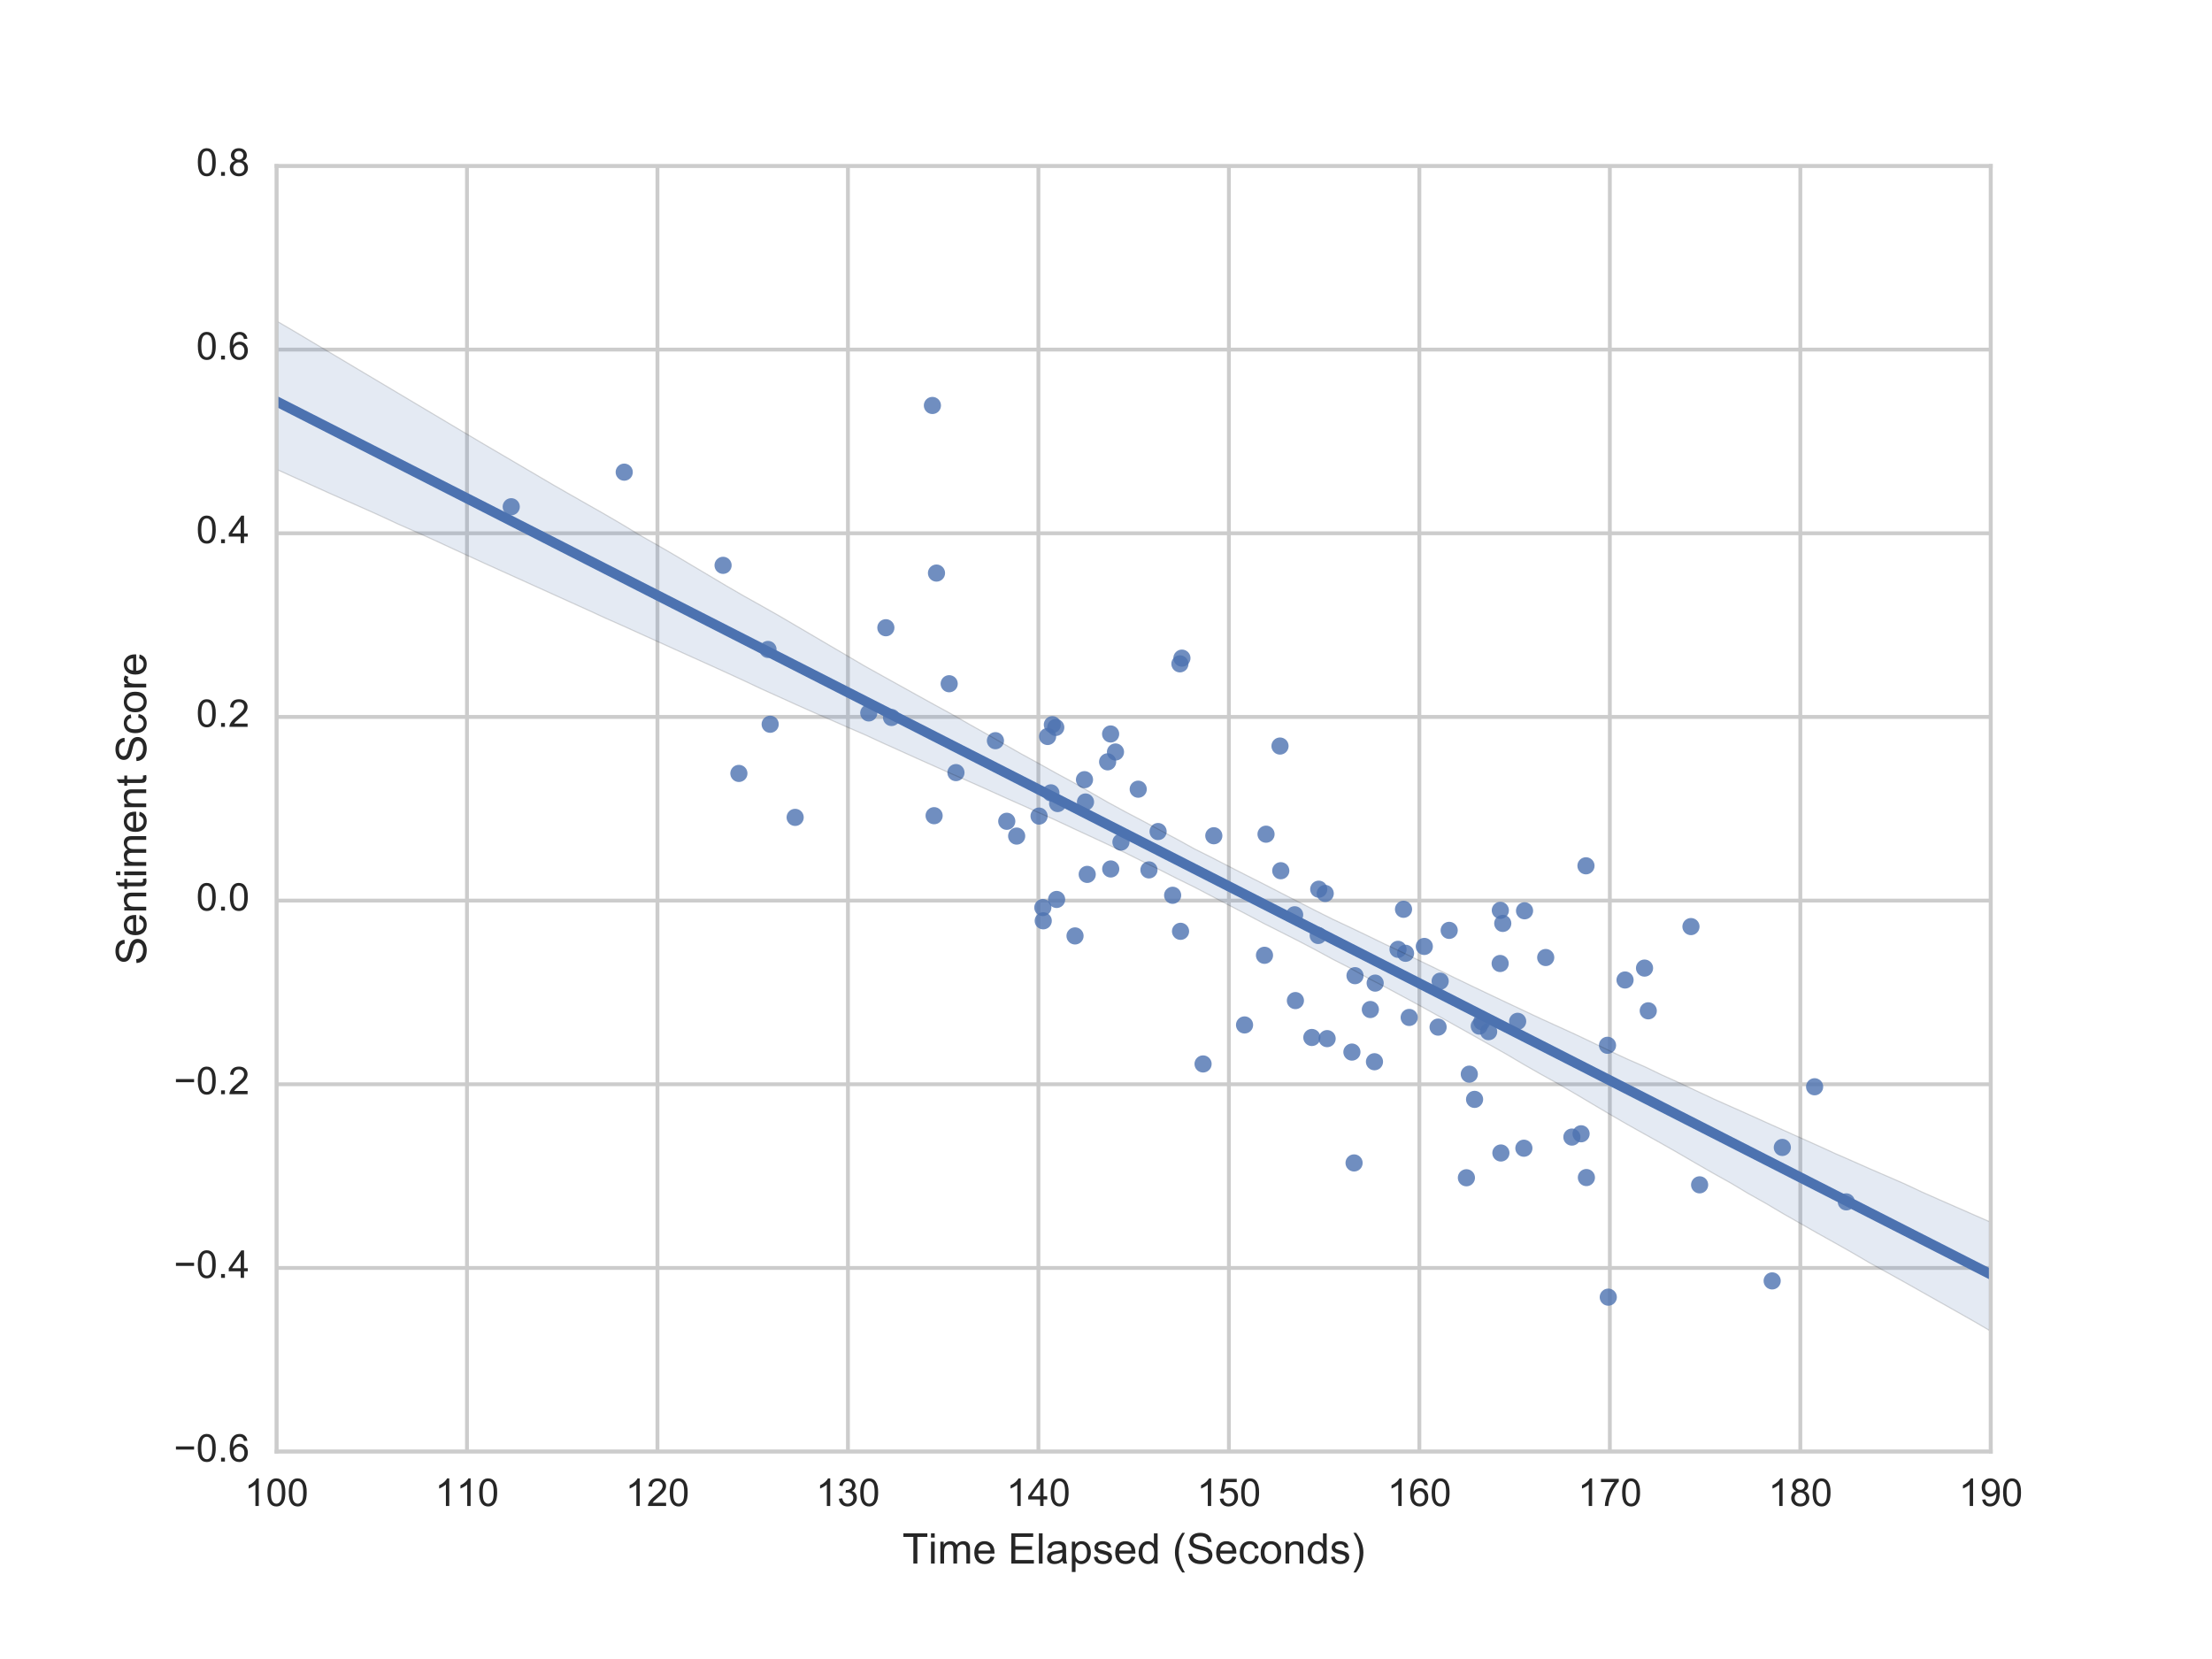 <?xml version="1.0" encoding="utf-8" standalone="no"?>
<!DOCTYPE svg PUBLIC "-//W3C//DTD SVG 1.1//EN"
  "http://www.w3.org/Graphics/SVG/1.1/DTD/svg11.dtd">
<!-- Created with matplotlib (http://matplotlib.org/) -->
<svg height="432pt" version="1.1" viewBox="0 0 576 432" width="576pt" xmlns="http://www.w3.org/2000/svg" xmlns:xlink="http://www.w3.org/1999/xlink">
 <defs>
  <style type="text/css">
*{stroke-linecap:butt;stroke-linejoin:round;stroke-miterlimit:100000;}
  </style>
 </defs>
 <g id="figure_1">
  <g id="patch_1">
   <path d="M 0 432 
L 576 432 
L 576 0 
L 0 0 
z
" style="fill:#ffffff;"/>
  </g>
  <g id="axes_1">
   <g id="patch_2">
    <path d="M 72 378 
L 518.4 378 
L 518.4 43.2 
L 72 43.2 
z
" style="fill:#ffffff;"/>
   </g>
   <g id="matplotlib.axis_1">
    <g id="xtick_1">
     <g id="line2d_1">
      <path clip-path="url(#p573df01243)" d="M 72 378 
L 72 43.2 
" style="fill:none;stroke:#cccccc;stroke-linecap:round;"/>
     </g>
     <g id="line2d_2">
      <defs>
       <path d="M 0 0 
L 0 0 
" id="med93859345" style="stroke:#262626;"/>
      </defs>
      <g>
       <use style="fill:#262626;stroke:#262626;" x="72.0" xlink:href="#med93859345" y="378.0"/>
      </g>
     </g>
     <g id="line2d_3">
      <g>
       <use style="fill:#262626;stroke:#262626;" x="72.0" xlink:href="#med93859345" y="43.2"/>
      </g>
     </g>
     <g id="text_1">
      <!-- 100 -->
      <defs>
       <path d="M 37.25 0 
L 28.469 0 
L 28.469 56 
Q 25.297 52.984 20.141 49.953 
Q 14.984 46.922 10.891 45.406 
L 10.891 53.906 
Q 18.266 57.375 23.781 62.297 
Q 29.297 67.234 31.594 71.875 
L 37.25 71.875 
z
" id="ArialMT-31"/>
       <path d="M 4.156 35.297 
Q 4.156 48 6.766 55.734 
Q 9.375 63.484 14.516 67.672 
Q 19.672 71.875 27.484 71.875 
Q 33.25 71.875 37.594 69.547 
Q 41.938 67.234 44.766 62.859 
Q 47.609 58.5 49.219 52.219 
Q 50.828 45.953 50.828 35.297 
Q 50.828 22.703 48.234 14.969 
Q 45.656 7.234 40.5 3 
Q 35.359 -1.219 27.484 -1.219 
Q 17.141 -1.219 11.234 6.203 
Q 4.156 15.141 4.156 35.297 
M 13.188 35.297 
Q 13.188 17.672 17.312 11.828 
Q 21.438 6 27.484 6 
Q 33.547 6 37.672 11.859 
Q 41.797 17.719 41.797 35.297 
Q 41.797 52.984 37.672 58.781 
Q 33.547 64.594 27.391 64.594 
Q 21.344 64.594 17.719 59.469 
Q 13.188 52.938 13.188 35.297 
" id="ArialMT-30"/>
      </defs>
      <g style="fill:#262626;" transform="translate(63.659 392.158)scale(0.1 -0.1)">
       <use xlink:href="#ArialMT-31"/>
       <use x="55.615" xlink:href="#ArialMT-30"/>
       <use x="111.23" xlink:href="#ArialMT-30"/>
      </g>
     </g>
    </g>
    <g id="xtick_2">
     <g id="line2d_4">
      <path clip-path="url(#p573df01243)" d="M 121.6 378 
L 121.6 43.2 
" style="fill:none;stroke:#cccccc;stroke-linecap:round;"/>
     </g>
     <g id="line2d_5">
      <g>
       <use style="fill:#262626;stroke:#262626;" x="121.6" xlink:href="#med93859345" y="378.0"/>
      </g>
     </g>
     <g id="line2d_6">
      <g>
       <use style="fill:#262626;stroke:#262626;" x="121.6" xlink:href="#med93859345" y="43.2"/>
      </g>
     </g>
     <g id="text_2">
      <!-- 110 -->
      <g style="fill:#262626;" transform="translate(113.264 392.158)scale(0.1 -0.1)">
       <use xlink:href="#ArialMT-31"/>
       <use x="55.506" xlink:href="#ArialMT-31"/>
       <use x="111.121" xlink:href="#ArialMT-30"/>
      </g>
     </g>
    </g>
    <g id="xtick_3">
     <g id="line2d_7">
      <path clip-path="url(#p573df01243)" d="M 171.2 378 
L 171.2 43.2 
" style="fill:none;stroke:#cccccc;stroke-linecap:round;"/>
     </g>
     <g id="line2d_8">
      <g>
       <use style="fill:#262626;stroke:#262626;" x="171.2" xlink:href="#med93859345" y="378.0"/>
      </g>
     </g>
     <g id="line2d_9">
      <g>
       <use style="fill:#262626;stroke:#262626;" x="171.2" xlink:href="#med93859345" y="43.2"/>
      </g>
     </g>
     <g id="text_3">
      <!-- 120 -->
      <defs>
       <path d="M 50.344 8.453 
L 50.344 0 
L 3.031 0 
Q 2.938 3.172 4.047 6.109 
Q 5.859 10.938 9.828 15.625 
Q 13.812 20.312 21.344 26.469 
Q 33.016 36.031 37.109 41.625 
Q 41.219 47.219 41.219 52.203 
Q 41.219 57.422 37.469 61 
Q 33.734 64.594 27.734 64.594 
Q 21.391 64.594 17.578 60.781 
Q 13.766 56.984 13.719 50.25 
L 4.688 51.172 
Q 5.609 61.281 11.656 66.578 
Q 17.719 71.875 27.938 71.875 
Q 38.234 71.875 44.234 66.156 
Q 50.25 60.453 50.25 52 
Q 50.25 47.703 48.484 43.547 
Q 46.734 39.406 42.656 34.812 
Q 38.578 30.219 29.109 22.219 
Q 21.188 15.578 18.938 13.203 
Q 16.703 10.844 15.234 8.453 
z
" id="ArialMT-32"/>
      </defs>
      <g style="fill:#262626;" transform="translate(162.859 392.158)scale(0.1 -0.1)">
       <use xlink:href="#ArialMT-31"/>
       <use x="55.615" xlink:href="#ArialMT-32"/>
       <use x="111.23" xlink:href="#ArialMT-30"/>
      </g>
     </g>
    </g>
    <g id="xtick_4">
     <g id="line2d_10">
      <path clip-path="url(#p573df01243)" d="M 220.8 378 
L 220.8 43.2 
" style="fill:none;stroke:#cccccc;stroke-linecap:round;"/>
     </g>
     <g id="line2d_11">
      <g>
       <use style="fill:#262626;stroke:#262626;" x="220.8" xlink:href="#med93859345" y="378.0"/>
      </g>
     </g>
     <g id="line2d_12">
      <g>
       <use style="fill:#262626;stroke:#262626;" x="220.8" xlink:href="#med93859345" y="43.2"/>
      </g>
     </g>
     <g id="text_4">
      <!-- 130 -->
      <defs>
       <path d="M 4.203 18.891 
L 12.984 20.062 
Q 14.5 12.594 18.141 9.297 
Q 21.781 6 27 6 
Q 33.203 6 37.469 10.297 
Q 41.75 14.594 41.75 20.953 
Q 41.75 27 37.797 30.922 
Q 33.844 34.859 27.734 34.859 
Q 25.25 34.859 21.531 33.891 
L 22.516 41.609 
Q 23.391 41.5 23.922 41.5 
Q 29.547 41.5 34.031 44.422 
Q 38.531 47.359 38.531 53.469 
Q 38.531 58.297 35.25 61.469 
Q 31.984 64.656 26.812 64.656 
Q 21.688 64.656 18.266 61.422 
Q 14.844 58.203 13.875 51.766 
L 5.078 53.328 
Q 6.688 62.156 12.391 67.016 
Q 18.109 71.875 26.609 71.875 
Q 32.469 71.875 37.391 69.359 
Q 42.328 66.844 44.938 62.5 
Q 47.562 58.156 47.562 53.266 
Q 47.562 48.641 45.062 44.828 
Q 42.578 41.016 37.703 38.766 
Q 44.047 37.312 47.562 32.688 
Q 51.078 28.078 51.078 21.141 
Q 51.078 11.766 44.234 5.25 
Q 37.406 -1.266 26.953 -1.266 
Q 17.531 -1.266 11.297 4.344 
Q 5.078 9.969 4.203 18.891 
" id="ArialMT-33"/>
      </defs>
      <g style="fill:#262626;" transform="translate(212.459 392.158)scale(0.1 -0.1)">
       <use xlink:href="#ArialMT-31"/>
       <use x="55.615" xlink:href="#ArialMT-33"/>
       <use x="111.23" xlink:href="#ArialMT-30"/>
      </g>
     </g>
    </g>
    <g id="xtick_5">
     <g id="line2d_13">
      <path clip-path="url(#p573df01243)" d="M 270.4 378 
L 270.4 43.2 
" style="fill:none;stroke:#cccccc;stroke-linecap:round;"/>
     </g>
     <g id="line2d_14">
      <g>
       <use style="fill:#262626;stroke:#262626;" x="270.4" xlink:href="#med93859345" y="378.0"/>
      </g>
     </g>
     <g id="line2d_15">
      <g>
       <use style="fill:#262626;stroke:#262626;" x="270.4" xlink:href="#med93859345" y="43.2"/>
      </g>
     </g>
     <g id="text_5">
      <!-- 140 -->
      <defs>
       <path d="M 32.328 0 
L 32.328 17.141 
L 1.266 17.141 
L 1.266 25.203 
L 33.938 71.578 
L 41.109 71.578 
L 41.109 25.203 
L 50.781 25.203 
L 50.781 17.141 
L 41.109 17.141 
L 41.109 0 
z
M 32.328 25.203 
L 32.328 57.469 
L 9.906 25.203 
z
" id="ArialMT-34"/>
      </defs>
      <g style="fill:#262626;" transform="translate(262.059 392.158)scale(0.1 -0.1)">
       <use xlink:href="#ArialMT-31"/>
       <use x="55.615" xlink:href="#ArialMT-34"/>
       <use x="111.23" xlink:href="#ArialMT-30"/>
      </g>
     </g>
    </g>
    <g id="xtick_6">
     <g id="line2d_16">
      <path clip-path="url(#p573df01243)" d="M 320 378 
L 320 43.2 
" style="fill:none;stroke:#cccccc;stroke-linecap:round;"/>
     </g>
     <g id="line2d_17">
      <g>
       <use style="fill:#262626;stroke:#262626;" x="320.0" xlink:href="#med93859345" y="378.0"/>
      </g>
     </g>
     <g id="line2d_18">
      <g>
       <use style="fill:#262626;stroke:#262626;" x="320.0" xlink:href="#med93859345" y="43.2"/>
      </g>
     </g>
     <g id="text_6">
      <!-- 150 -->
      <defs>
       <path d="M 4.156 18.75 
L 13.375 19.531 
Q 14.406 12.797 18.141 9.391 
Q 21.875 6 27.156 6 
Q 33.5 6 37.891 10.781 
Q 42.281 15.578 42.281 23.484 
Q 42.281 31 38.062 35.344 
Q 33.844 39.703 27 39.703 
Q 22.75 39.703 19.328 37.766 
Q 15.922 35.844 13.969 32.766 
L 5.719 33.844 
L 12.641 70.609 
L 48.25 70.609 
L 48.25 62.203 
L 19.672 62.203 
L 15.828 42.969 
Q 22.266 47.469 29.344 47.469 
Q 38.719 47.469 45.156 40.969 
Q 51.609 34.469 51.609 24.266 
Q 51.609 14.547 45.953 7.469 
Q 39.062 -1.219 27.156 -1.219 
Q 17.391 -1.219 11.203 4.25 
Q 5.031 9.719 4.156 18.75 
" id="ArialMT-35"/>
      </defs>
      <g style="fill:#262626;" transform="translate(311.659 392.158)scale(0.1 -0.1)">
       <use xlink:href="#ArialMT-31"/>
       <use x="55.615" xlink:href="#ArialMT-35"/>
       <use x="111.23" xlink:href="#ArialMT-30"/>
      </g>
     </g>
    </g>
    <g id="xtick_7">
     <g id="line2d_19">
      <path clip-path="url(#p573df01243)" d="M 369.6 378 
L 369.6 43.2 
" style="fill:none;stroke:#cccccc;stroke-linecap:round;"/>
     </g>
     <g id="line2d_20">
      <g>
       <use style="fill:#262626;stroke:#262626;" x="369.6" xlink:href="#med93859345" y="378.0"/>
      </g>
     </g>
     <g id="line2d_21">
      <g>
       <use style="fill:#262626;stroke:#262626;" x="369.6" xlink:href="#med93859345" y="43.2"/>
      </g>
     </g>
     <g id="text_7">
      <!-- 160 -->
      <defs>
       <path d="M 49.75 54.047 
L 41.016 53.375 
Q 39.844 58.547 37.703 60.891 
Q 34.125 64.656 28.906 64.656 
Q 24.703 64.656 21.531 62.312 
Q 17.391 59.281 14.984 53.469 
Q 12.594 47.656 12.5 36.922 
Q 15.672 41.75 20.266 44.094 
Q 24.859 46.438 29.891 46.438 
Q 38.672 46.438 44.844 39.969 
Q 51.031 33.5 51.031 23.25 
Q 51.031 16.5 48.125 10.719 
Q 45.219 4.938 40.141 1.859 
Q 35.062 -1.219 28.609 -1.219 
Q 17.625 -1.219 10.688 6.859 
Q 3.766 14.938 3.766 33.5 
Q 3.766 54.25 11.422 63.672 
Q 18.109 71.875 29.438 71.875 
Q 37.891 71.875 43.281 67.141 
Q 48.688 62.406 49.75 54.047 
M 13.875 23.188 
Q 13.875 18.656 15.797 14.5 
Q 17.719 10.359 21.188 8.172 
Q 24.656 6 28.469 6 
Q 34.031 6 38.031 10.484 
Q 42.047 14.984 42.047 22.703 
Q 42.047 30.125 38.078 34.391 
Q 34.125 38.672 28.125 38.672 
Q 22.172 38.672 18.016 34.391 
Q 13.875 30.125 13.875 23.188 
" id="ArialMT-36"/>
      </defs>
      <g style="fill:#262626;" transform="translate(361.259 392.158)scale(0.1 -0.1)">
       <use xlink:href="#ArialMT-31"/>
       <use x="55.615" xlink:href="#ArialMT-36"/>
       <use x="111.23" xlink:href="#ArialMT-30"/>
      </g>
     </g>
    </g>
    <g id="xtick_8">
     <g id="line2d_22">
      <path clip-path="url(#p573df01243)" d="M 419.2 378 
L 419.2 43.2 
" style="fill:none;stroke:#cccccc;stroke-linecap:round;"/>
     </g>
     <g id="line2d_23">
      <g>
       <use style="fill:#262626;stroke:#262626;" x="419.2" xlink:href="#med93859345" y="378.0"/>
      </g>
     </g>
     <g id="line2d_24">
      <g>
       <use style="fill:#262626;stroke:#262626;" x="419.2" xlink:href="#med93859345" y="43.2"/>
      </g>
     </g>
     <g id="text_8">
      <!-- 170 -->
      <defs>
       <path d="M 4.734 62.203 
L 4.734 70.656 
L 51.078 70.656 
L 51.078 63.812 
Q 44.234 56.547 37.516 44.484 
Q 30.812 32.422 27.156 19.672 
Q 24.516 10.688 23.781 0 
L 14.75 0 
Q 14.891 8.453 18.062 20.406 
Q 21.234 32.375 27.172 43.484 
Q 33.109 54.594 39.797 62.203 
z
" id="ArialMT-37"/>
      </defs>
      <g style="fill:#262626;" transform="translate(410.859 392.158)scale(0.1 -0.1)">
       <use xlink:href="#ArialMT-31"/>
       <use x="55.615" xlink:href="#ArialMT-37"/>
       <use x="111.23" xlink:href="#ArialMT-30"/>
      </g>
     </g>
    </g>
    <g id="xtick_9">
     <g id="line2d_25">
      <path clip-path="url(#p573df01243)" d="M 468.8 378 
L 468.8 43.2 
" style="fill:none;stroke:#cccccc;stroke-linecap:round;"/>
     </g>
     <g id="line2d_26">
      <g>
       <use style="fill:#262626;stroke:#262626;" x="468.8" xlink:href="#med93859345" y="378.0"/>
      </g>
     </g>
     <g id="line2d_27">
      <g>
       <use style="fill:#262626;stroke:#262626;" x="468.8" xlink:href="#med93859345" y="43.2"/>
      </g>
     </g>
     <g id="text_9">
      <!-- 180 -->
      <defs>
       <path d="M 17.672 38.812 
Q 12.203 40.828 9.562 44.531 
Q 6.938 48.25 6.938 53.422 
Q 6.938 61.234 12.547 66.547 
Q 18.172 71.875 27.484 71.875 
Q 36.859 71.875 42.578 66.422 
Q 48.297 60.984 48.297 53.172 
Q 48.297 48.188 45.672 44.5 
Q 43.062 40.828 37.75 38.812 
Q 44.344 36.672 47.781 31.875 
Q 51.219 27.094 51.219 20.453 
Q 51.219 11.281 44.719 5.031 
Q 38.234 -1.219 27.641 -1.219 
Q 17.047 -1.219 10.547 5.047 
Q 4.047 11.328 4.047 20.703 
Q 4.047 27.688 7.594 32.391 
Q 11.141 37.109 17.672 38.812 
M 15.922 53.719 
Q 15.922 48.641 19.188 45.406 
Q 22.469 42.188 27.688 42.188 
Q 32.766 42.188 36.016 45.375 
Q 39.266 48.578 39.266 53.219 
Q 39.266 58.062 35.906 61.359 
Q 32.562 64.656 27.594 64.656 
Q 22.562 64.656 19.234 61.422 
Q 15.922 58.203 15.922 53.719 
M 13.094 20.656 
Q 13.094 16.891 14.875 13.375 
Q 16.656 9.859 20.172 7.922 
Q 23.688 6 27.734 6 
Q 34.031 6 38.125 10.047 
Q 42.234 14.109 42.234 20.359 
Q 42.234 26.703 38.016 30.859 
Q 33.797 35.016 27.438 35.016 
Q 21.234 35.016 17.156 30.906 
Q 13.094 26.812 13.094 20.656 
" id="ArialMT-38"/>
      </defs>
      <g style="fill:#262626;" transform="translate(460.459 392.158)scale(0.1 -0.1)">
       <use xlink:href="#ArialMT-31"/>
       <use x="55.615" xlink:href="#ArialMT-38"/>
       <use x="111.23" xlink:href="#ArialMT-30"/>
      </g>
     </g>
    </g>
    <g id="xtick_10">
     <g id="line2d_28">
      <path clip-path="url(#p573df01243)" d="M 518.4 378 
L 518.4 43.2 
" style="fill:none;stroke:#cccccc;stroke-linecap:round;"/>
     </g>
     <g id="line2d_29">
      <g>
       <use style="fill:#262626;stroke:#262626;" x="518.4" xlink:href="#med93859345" y="378.0"/>
      </g>
     </g>
     <g id="line2d_30">
      <g>
       <use style="fill:#262626;stroke:#262626;" x="518.4" xlink:href="#med93859345" y="43.2"/>
      </g>
     </g>
     <g id="text_10">
      <!-- 190 -->
      <defs>
       <path d="M 5.469 16.547 
L 13.922 17.328 
Q 14.984 11.375 18.016 8.688 
Q 21.047 6 25.781 6 
Q 29.828 6 32.875 7.859 
Q 35.938 9.719 37.891 12.812 
Q 39.844 15.922 41.156 21.188 
Q 42.484 26.469 42.484 31.938 
Q 42.484 32.516 42.438 33.688 
Q 39.797 29.5 35.234 26.875 
Q 30.672 24.266 25.344 24.266 
Q 16.453 24.266 10.297 30.703 
Q 4.156 37.156 4.156 47.703 
Q 4.156 58.594 10.578 65.234 
Q 17 71.875 26.656 71.875 
Q 33.641 71.875 39.422 68.109 
Q 45.219 64.359 48.219 57.391 
Q 51.219 50.438 51.219 37.25 
Q 51.219 23.531 48.234 15.406 
Q 45.266 7.281 39.375 3.031 
Q 33.5 -1.219 25.594 -1.219 
Q 17.188 -1.219 11.859 3.438 
Q 6.547 8.109 5.469 16.547 
M 41.453 48.141 
Q 41.453 55.719 37.422 60.156 
Q 33.406 64.594 27.734 64.594 
Q 21.875 64.594 17.531 59.812 
Q 13.188 55.031 13.188 47.406 
Q 13.188 40.578 17.312 36.297 
Q 21.438 32.031 27.484 32.031 
Q 33.594 32.031 37.516 36.297 
Q 41.453 40.578 41.453 48.141 
" id="ArialMT-39"/>
      </defs>
      <g style="fill:#262626;" transform="translate(510.059 392.158)scale(0.1 -0.1)">
       <use xlink:href="#ArialMT-31"/>
       <use x="55.615" xlink:href="#ArialMT-39"/>
       <use x="111.23" xlink:href="#ArialMT-30"/>
      </g>
     </g>
    </g>
    <g id="text_11">
     <!-- Time Elapsed (Seconds) -->
     <defs>
      <path d="M 12.359 -21.047 
L 6.062 -21.047 
Q 20.656 2.391 20.656 25.875 
Q 20.656 35.062 18.562 44.094 
Q 16.891 51.422 13.922 58.156 
Q 12.016 62.547 6.062 72.797 
L 12.359 72.797 
Q 21.531 60.547 25.922 48.188 
Q 29.688 37.547 29.688 25.922 
Q 29.688 12.75 24.625 0.438 
Q 19.578 -11.859 12.359 -21.047 
" id="ArialMT-29"/>
      <path d="M 6.641 61.469 
L 6.641 71.578 
L 15.438 71.578 
L 15.438 61.469 
z
M 6.641 0 
L 6.641 51.859 
L 15.438 51.859 
L 15.438 0 
z
" id="ArialMT-69"/>
      <path d="M 4.5 23 
L 13.422 23.781 
Q 14.062 18.406 16.375 14.969 
Q 18.703 11.531 23.578 9.406 
Q 28.469 7.281 34.578 7.281 
Q 39.984 7.281 44.141 8.891 
Q 48.297 10.5 50.312 13.297 
Q 52.344 16.109 52.344 19.438 
Q 52.344 22.797 50.391 25.312 
Q 48.438 27.828 43.953 29.547 
Q 41.062 30.672 31.203 33.031 
Q 21.344 35.406 17.391 37.5 
Q 12.25 40.188 9.734 44.156 
Q 7.234 48.141 7.234 53.078 
Q 7.234 58.5 10.297 63.203 
Q 13.375 67.922 19.281 70.359 
Q 25.203 72.797 32.422 72.797 
Q 40.375 72.797 46.453 70.234 
Q 52.547 67.672 55.812 62.688 
Q 59.078 57.719 59.328 51.422 
L 50.25 50.734 
Q 49.516 57.516 45.281 60.984 
Q 41.062 64.453 32.812 64.453 
Q 24.219 64.453 20.281 61.297 
Q 16.359 58.156 16.359 53.719 
Q 16.359 49.859 19.141 47.359 
Q 21.875 44.875 33.422 42.266 
Q 44.969 39.656 49.266 37.703 
Q 55.516 34.812 58.484 30.391 
Q 61.469 25.984 61.469 20.219 
Q 61.469 14.5 58.203 9.438 
Q 54.938 4.391 48.797 1.578 
Q 42.672 -1.219 35.016 -1.219 
Q 25.297 -1.219 18.719 1.609 
Q 12.156 4.438 8.422 10.125 
Q 4.688 15.828 4.5 23 
" id="ArialMT-53"/>
      <path d="M 3.078 15.484 
L 11.766 16.844 
Q 12.5 11.625 15.844 8.844 
Q 19.188 6.062 25.203 6.062 
Q 31.25 6.062 34.172 8.516 
Q 37.109 10.984 37.109 14.312 
Q 37.109 17.281 34.516 19 
Q 32.719 20.172 25.531 21.969 
Q 15.875 24.422 12.141 26.203 
Q 8.406 27.984 6.469 31.125 
Q 4.547 34.281 4.547 38.094 
Q 4.547 41.547 6.125 44.5 
Q 7.719 47.469 10.453 49.422 
Q 12.5 50.922 16.031 51.969 
Q 19.578 53.031 23.641 53.031 
Q 29.734 53.031 34.344 51.266 
Q 38.969 49.516 41.156 46.5 
Q 43.359 43.5 44.188 38.484 
L 35.594 37.312 
Q 35.016 41.312 32.203 43.547 
Q 29.391 45.797 24.266 45.797 
Q 18.219 45.797 15.625 43.797 
Q 13.031 41.797 13.031 39.109 
Q 13.031 37.406 14.109 36.031 
Q 15.188 34.625 17.484 33.688 
Q 18.797 33.203 25.25 31.453 
Q 34.578 28.953 38.25 27.359 
Q 41.938 25.781 44.031 22.75 
Q 46.141 19.734 46.141 15.234 
Q 46.141 10.844 43.578 6.953 
Q 41.016 3.078 36.172 0.953 
Q 31.344 -1.172 25.25 -1.172 
Q 15.141 -1.172 9.844 3.031 
Q 4.547 7.234 3.078 15.484 
" id="ArialMT-73"/>
      <path d="M 23.391 -21.047 
Q 16.109 -11.859 11.078 0.438 
Q 6.062 12.75 6.062 25.922 
Q 6.062 37.547 9.812 48.188 
Q 14.203 60.547 23.391 72.797 
L 29.688 72.797 
Q 23.781 62.641 21.875 58.297 
Q 18.891 51.562 17.188 44.234 
Q 15.094 35.109 15.094 25.875 
Q 15.094 2.391 29.688 -21.047 
z
" id="ArialMT-28"/>
      <path d="M 3.328 25.922 
Q 3.328 40.328 11.328 47.266 
Q 18.016 53.031 27.641 53.031 
Q 38.328 53.031 45.109 46.016 
Q 51.906 39.016 51.906 26.656 
Q 51.906 16.656 48.906 10.906 
Q 45.906 5.172 40.156 2 
Q 34.422 -1.172 27.641 -1.172 
Q 16.75 -1.172 10.031 5.812 
Q 3.328 12.797 3.328 25.922 
M 12.359 25.922 
Q 12.359 15.969 16.703 11.016 
Q 21.047 6.062 27.641 6.062 
Q 34.188 6.062 38.531 11.031 
Q 42.875 16.016 42.875 26.219 
Q 42.875 35.844 38.5 40.797 
Q 34.125 45.75 27.641 45.75 
Q 21.047 45.75 16.703 40.812 
Q 12.359 35.891 12.359 25.922 
" id="ArialMT-6f"/>
      <path d="M 42.094 16.703 
L 51.172 15.578 
Q 49.031 7.625 43.219 3.219 
Q 37.406 -1.172 28.375 -1.172 
Q 17 -1.172 10.328 5.828 
Q 3.656 12.844 3.656 25.484 
Q 3.656 38.578 10.391 45.797 
Q 17.141 53.031 27.875 53.031 
Q 38.281 53.031 44.875 45.953 
Q 51.469 38.875 51.469 26.031 
Q 51.469 25.25 51.422 23.688 
L 12.75 23.688 
Q 13.234 15.141 17.578 10.594 
Q 21.922 6.062 28.422 6.062 
Q 33.25 6.062 36.672 8.594 
Q 40.094 11.141 42.094 16.703 
M 13.234 30.906 
L 42.188 30.906 
Q 41.609 37.453 38.875 40.719 
Q 34.672 45.797 27.984 45.797 
Q 21.922 45.797 17.797 41.75 
Q 13.672 37.703 13.234 30.906 
" id="ArialMT-65"/>
      <path d="M 6.594 -19.875 
L 6.594 51.859 
L 14.594 51.859 
L 14.594 45.125 
Q 17.438 49.078 21 51.047 
Q 24.562 53.031 29.641 53.031 
Q 36.281 53.031 41.359 49.609 
Q 46.438 46.188 49.016 39.953 
Q 51.609 33.734 51.609 26.312 
Q 51.609 18.359 48.75 11.984 
Q 45.906 5.609 40.453 2.219 
Q 35.016 -1.172 29 -1.172 
Q 24.609 -1.172 21.109 0.688 
Q 17.625 2.547 15.375 5.375 
L 15.375 -19.875 
z
M 14.547 25.641 
Q 14.547 15.625 18.594 10.844 
Q 22.656 6.062 28.422 6.062 
Q 34.281 6.062 38.453 11.016 
Q 42.625 15.969 42.625 26.375 
Q 42.625 36.281 38.547 41.203 
Q 34.469 46.141 28.812 46.141 
Q 23.188 46.141 18.859 40.891 
Q 14.547 35.641 14.547 25.641 
" id="ArialMT-70"/>
      <path d="M 6.391 0 
L 6.391 71.578 
L 15.188 71.578 
L 15.188 0 
z
" id="ArialMT-6c"/>
      <path id="ArialMT-20"/>
      <path d="M 6.594 0 
L 6.594 51.859 
L 14.453 51.859 
L 14.453 44.578 
Q 16.891 48.391 20.938 50.703 
Q 25 53.031 30.172 53.031 
Q 35.938 53.031 39.625 50.641 
Q 43.312 48.25 44.828 43.953 
Q 50.984 53.031 60.844 53.031 
Q 68.562 53.031 72.703 48.75 
Q 76.859 44.484 76.859 35.594 
L 76.859 0 
L 68.109 0 
L 68.109 32.672 
Q 68.109 37.938 67.25 40.25 
Q 66.406 42.578 64.156 43.984 
Q 61.922 45.406 58.891 45.406 
Q 53.422 45.406 49.797 41.766 
Q 46.188 38.141 46.188 30.125 
L 46.188 0 
L 37.406 0 
L 37.406 33.688 
Q 37.406 39.547 35.25 42.469 
Q 33.109 45.406 28.219 45.406 
Q 24.516 45.406 21.359 43.453 
Q 18.219 41.5 16.797 37.734 
Q 15.375 33.984 15.375 26.906 
L 15.375 0 
z
" id="ArialMT-6d"/>
      <path d="M 7.906 0 
L 7.906 71.578 
L 59.672 71.578 
L 59.672 63.141 
L 17.391 63.141 
L 17.391 41.219 
L 56.984 41.219 
L 56.984 32.812 
L 17.391 32.812 
L 17.391 8.453 
L 61.328 8.453 
L 61.328 0 
z
" id="ArialMT-45"/>
      <path d="M 6.594 0 
L 6.594 51.859 
L 14.5 51.859 
L 14.5 44.484 
Q 20.219 53.031 31 53.031 
Q 35.688 53.031 39.625 51.344 
Q 43.562 49.656 45.516 46.922 
Q 47.469 44.188 48.25 40.438 
Q 48.734 37.984 48.734 31.891 
L 48.734 0 
L 39.938 0 
L 39.938 31.547 
Q 39.938 36.922 38.906 39.578 
Q 37.891 42.234 35.281 43.812 
Q 32.672 45.406 29.156 45.406 
Q 23.531 45.406 19.453 41.844 
Q 15.375 38.281 15.375 28.328 
L 15.375 0 
z
" id="ArialMT-6e"/>
      <path d="M 40.234 0 
L 40.234 6.547 
Q 35.297 -1.172 25.734 -1.172 
Q 19.531 -1.172 14.328 2.25 
Q 9.125 5.672 6.266 11.797 
Q 3.422 17.922 3.422 25.875 
Q 3.422 33.641 6 39.969 
Q 8.594 46.297 13.766 49.656 
Q 18.953 53.031 25.344 53.031 
Q 30.031 53.031 33.688 51.047 
Q 37.359 49.078 39.656 45.906 
L 39.656 71.578 
L 48.391 71.578 
L 48.391 0 
z
M 12.453 25.875 
Q 12.453 15.922 16.641 10.984 
Q 20.844 6.062 26.562 6.062 
Q 32.328 6.062 36.344 10.766 
Q 40.375 15.484 40.375 25.141 
Q 40.375 35.797 36.266 40.766 
Q 32.172 45.75 26.172 45.75 
Q 20.312 45.75 16.375 40.969 
Q 12.453 36.188 12.453 25.875 
" id="ArialMT-64"/>
      <path d="M 40.438 19 
L 49.078 17.875 
Q 47.656 8.938 41.812 3.875 
Q 35.984 -1.172 27.484 -1.172 
Q 16.844 -1.172 10.375 5.781 
Q 3.906 12.75 3.906 25.734 
Q 3.906 34.125 6.688 40.422 
Q 9.469 46.734 15.156 49.875 
Q 20.844 53.031 27.547 53.031 
Q 35.984 53.031 41.359 48.75 
Q 46.734 44.484 48.25 36.625 
L 39.703 35.297 
Q 38.484 40.531 35.375 43.156 
Q 32.281 45.797 27.875 45.797 
Q 21.234 45.797 17.078 41.031 
Q 12.938 36.281 12.938 25.984 
Q 12.938 15.531 16.938 10.797 
Q 20.953 6.062 27.391 6.062 
Q 32.562 6.062 36.031 9.234 
Q 39.5 12.406 40.438 19 
" id="ArialMT-63"/>
      <path d="M 25.922 0 
L 25.922 63.141 
L 2.344 63.141 
L 2.344 71.578 
L 59.078 71.578 
L 59.078 63.141 
L 35.406 63.141 
L 35.406 0 
z
" id="ArialMT-54"/>
      <path d="M 40.438 6.391 
Q 35.547 2.25 31.031 0.531 
Q 26.516 -1.172 21.344 -1.172 
Q 12.797 -1.172 8.203 3 
Q 3.609 7.172 3.609 13.672 
Q 3.609 17.484 5.344 20.625 
Q 7.078 23.781 9.891 25.688 
Q 12.703 27.594 16.219 28.562 
Q 18.797 29.25 24.031 29.891 
Q 34.672 31.156 39.703 32.906 
Q 39.75 34.719 39.75 35.203 
Q 39.75 40.578 37.25 42.781 
Q 33.891 45.75 27.25 45.75 
Q 21.047 45.75 18.094 43.578 
Q 15.141 41.406 13.719 35.891 
L 5.125 37.062 
Q 6.297 42.578 8.984 45.969 
Q 11.672 49.359 16.75 51.188 
Q 21.828 53.031 28.516 53.031 
Q 35.156 53.031 39.297 51.469 
Q 43.453 49.906 45.406 47.531 
Q 47.359 45.172 48.141 41.547 
Q 48.578 39.312 48.578 33.453 
L 48.578 21.734 
Q 48.578 9.469 49.141 6.219 
Q 49.703 2.984 51.375 0 
L 42.188 0 
Q 40.828 2.734 40.438 6.391 
M 39.703 26.031 
Q 34.906 24.078 25.344 22.703 
Q 19.922 21.922 17.672 20.938 
Q 15.438 19.969 14.203 18.094 
Q 12.984 16.219 12.984 13.922 
Q 12.984 10.406 15.641 8.062 
Q 18.312 5.719 23.438 5.719 
Q 28.516 5.719 32.469 7.938 
Q 36.422 10.156 38.281 14.016 
Q 39.703 17 39.703 22.797 
z
" id="ArialMT-61"/>
     </defs>
     <g style="fill:#262626;" transform="translate(234.985 407.153)scale(0.11 -0.11)">
      <use xlink:href="#ArialMT-54"/>
      <use x="61.037" xlink:href="#ArialMT-69"/>
      <use x="83.254" xlink:href="#ArialMT-6d"/>
      <use x="166.555" xlink:href="#ArialMT-65"/>
      <use x="222.17" xlink:href="#ArialMT-20"/>
      <use x="249.953" xlink:href="#ArialMT-45"/>
      <use x="316.652" xlink:href="#ArialMT-6c"/>
      <use x="338.869" xlink:href="#ArialMT-61"/>
      <use x="394.484" xlink:href="#ArialMT-70"/>
      <use x="450.1" xlink:href="#ArialMT-73"/>
      <use x="500.1" xlink:href="#ArialMT-65"/>
      <use x="555.715" xlink:href="#ArialMT-64"/>
      <use x="611.33" xlink:href="#ArialMT-20"/>
      <use x="639.113" xlink:href="#ArialMT-28"/>
      <use x="672.414" xlink:href="#ArialMT-53"/>
      <use x="739.113" xlink:href="#ArialMT-65"/>
      <use x="794.729" xlink:href="#ArialMT-63"/>
      <use x="844.729" xlink:href="#ArialMT-6f"/>
      <use x="900.344" xlink:href="#ArialMT-6e"/>
      <use x="955.959" xlink:href="#ArialMT-64"/>
      <use x="1011.574" xlink:href="#ArialMT-73"/>
      <use x="1061.574" xlink:href="#ArialMT-29"/>
     </g>
    </g>
   </g>
   <g id="matplotlib.axis_2">
    <g id="ytick_1">
     <g id="line2d_31">
      <path clip-path="url(#p573df01243)" d="M 72 378 
L 518.4 378 
" style="fill:none;stroke:#cccccc;stroke-linecap:round;"/>
     </g>
     <g id="line2d_32">
      <g>
       <use style="fill:#262626;stroke:#262626;" x="72.0" xlink:href="#med93859345" y="378.0"/>
      </g>
     </g>
     <g id="line2d_33">
      <g>
       <use style="fill:#262626;stroke:#262626;" x="518.4" xlink:href="#med93859345" y="378.0"/>
      </g>
     </g>
     <g id="text_12">
      <!-- −0.6 -->
      <defs>
       <path d="M 52.828 31.203 
L 5.562 31.203 
L 5.562 39.406 
L 52.828 39.406 
z
" id="ArialMT-2212"/>
       <path d="M 9.078 0 
L 9.078 10.016 
L 19.094 10.016 
L 19.094 0 
z
" id="ArialMT-2e"/>
      </defs>
      <g style="fill:#262626;" transform="translate(45.259 380.585)scale(0.1 -0.1)">
       <use xlink:href="#ArialMT-2212"/>
       <use x="58.398" xlink:href="#ArialMT-30"/>
       <use x="114.014" xlink:href="#ArialMT-2e"/>
       <use x="141.797" xlink:href="#ArialMT-36"/>
      </g>
     </g>
    </g>
    <g id="ytick_2">
     <g id="line2d_34">
      <path clip-path="url(#p573df01243)" d="M 72 330.171 
L 518.4 330.171 
" style="fill:none;stroke:#cccccc;stroke-linecap:round;"/>
     </g>
     <g id="line2d_35">
      <g>
       <use style="fill:#262626;stroke:#262626;" x="72.0" xlink:href="#med93859345" y="330.171"/>
      </g>
     </g>
     <g id="line2d_36">
      <g>
       <use style="fill:#262626;stroke:#262626;" x="518.4" xlink:href="#med93859345" y="330.171"/>
      </g>
     </g>
     <g id="text_13">
      <!-- −0.4 -->
      <g style="fill:#262626;" transform="translate(45.259 332.757)scale(0.1 -0.1)">
       <use xlink:href="#ArialMT-2212"/>
       <use x="58.398" xlink:href="#ArialMT-30"/>
       <use x="114.014" xlink:href="#ArialMT-2e"/>
       <use x="141.797" xlink:href="#ArialMT-34"/>
      </g>
     </g>
    </g>
    <g id="ytick_3">
     <g id="line2d_37">
      <path clip-path="url(#p573df01243)" d="M 72 282.343 
L 518.4 282.343 
" style="fill:none;stroke:#cccccc;stroke-linecap:round;"/>
     </g>
     <g id="line2d_38">
      <g>
       <use style="fill:#262626;stroke:#262626;" x="72.0" xlink:href="#med93859345" y="282.343"/>
      </g>
     </g>
     <g id="line2d_39">
      <g>
       <use style="fill:#262626;stroke:#262626;" x="518.4" xlink:href="#med93859345" y="282.343"/>
      </g>
     </g>
     <g id="text_14">
      <!-- −0.2 -->
      <g style="fill:#262626;" transform="translate(45.259 284.928)scale(0.1 -0.1)">
       <use xlink:href="#ArialMT-2212"/>
       <use x="58.398" xlink:href="#ArialMT-30"/>
       <use x="114.014" xlink:href="#ArialMT-2e"/>
       <use x="141.797" xlink:href="#ArialMT-32"/>
      </g>
     </g>
    </g>
    <g id="ytick_4">
     <g id="line2d_40">
      <path clip-path="url(#p573df01243)" d="M 72 234.514 
L 518.4 234.514 
" style="fill:none;stroke:#cccccc;stroke-linecap:round;"/>
     </g>
     <g id="line2d_41">
      <g>
       <use style="fill:#262626;stroke:#262626;" x="72.0" xlink:href="#med93859345" y="234.514"/>
      </g>
     </g>
     <g id="line2d_42">
      <g>
       <use style="fill:#262626;stroke:#262626;" x="518.4" xlink:href="#med93859345" y="234.514"/>
      </g>
     </g>
     <g id="text_15">
      <!-- 0.0 -->
      <g style="fill:#262626;" transform="translate(51.1 237.099)scale(0.1 -0.1)">
       <use xlink:href="#ArialMT-30"/>
       <use x="55.615" xlink:href="#ArialMT-2e"/>
       <use x="83.398" xlink:href="#ArialMT-30"/>
      </g>
     </g>
    </g>
    <g id="ytick_5">
     <g id="line2d_43">
      <path clip-path="url(#p573df01243)" d="M 72 186.686 
L 518.4 186.686 
" style="fill:none;stroke:#cccccc;stroke-linecap:round;"/>
     </g>
     <g id="line2d_44">
      <g>
       <use style="fill:#262626;stroke:#262626;" x="72.0" xlink:href="#med93859345" y="186.686"/>
      </g>
     </g>
     <g id="line2d_45">
      <g>
       <use style="fill:#262626;stroke:#262626;" x="518.4" xlink:href="#med93859345" y="186.686"/>
      </g>
     </g>
     <g id="text_16">
      <!-- 0.2 -->
      <g style="fill:#262626;" transform="translate(51.1 189.271)scale(0.1 -0.1)">
       <use xlink:href="#ArialMT-30"/>
       <use x="55.615" xlink:href="#ArialMT-2e"/>
       <use x="83.398" xlink:href="#ArialMT-32"/>
      </g>
     </g>
    </g>
    <g id="ytick_6">
     <g id="line2d_46">
      <path clip-path="url(#p573df01243)" d="M 72 138.857 
L 518.4 138.857 
" style="fill:none;stroke:#cccccc;stroke-linecap:round;"/>
     </g>
     <g id="line2d_47">
      <g>
       <use style="fill:#262626;stroke:#262626;" x="72.0" xlink:href="#med93859345" y="138.857"/>
      </g>
     </g>
     <g id="line2d_48">
      <g>
       <use style="fill:#262626;stroke:#262626;" x="518.4" xlink:href="#med93859345" y="138.857"/>
      </g>
     </g>
     <g id="text_17">
      <!-- 0.4 -->
      <g style="fill:#262626;" transform="translate(51.1 141.442)scale(0.1 -0.1)">
       <use xlink:href="#ArialMT-30"/>
       <use x="55.615" xlink:href="#ArialMT-2e"/>
       <use x="83.398" xlink:href="#ArialMT-34"/>
      </g>
     </g>
    </g>
    <g id="ytick_7">
     <g id="line2d_49">
      <path clip-path="url(#p573df01243)" d="M 72 91.029 
L 518.4 91.029 
" style="fill:none;stroke:#cccccc;stroke-linecap:round;"/>
     </g>
     <g id="line2d_50">
      <g>
       <use style="fill:#262626;stroke:#262626;" x="72.0" xlink:href="#med93859345" y="91.029"/>
      </g>
     </g>
     <g id="line2d_51">
      <g>
       <use style="fill:#262626;stroke:#262626;" x="518.4" xlink:href="#med93859345" y="91.029"/>
      </g>
     </g>
     <g id="text_18">
      <!-- 0.6 -->
      <g style="fill:#262626;" transform="translate(51.1 93.614)scale(0.1 -0.1)">
       <use xlink:href="#ArialMT-30"/>
       <use x="55.615" xlink:href="#ArialMT-2e"/>
       <use x="83.398" xlink:href="#ArialMT-36"/>
      </g>
     </g>
    </g>
    <g id="ytick_8">
     <g id="line2d_52">
      <path clip-path="url(#p573df01243)" d="M 72 43.2 
L 518.4 43.2 
" style="fill:none;stroke:#cccccc;stroke-linecap:round;"/>
     </g>
     <g id="line2d_53">
      <g>
       <use style="fill:#262626;stroke:#262626;" x="72.0" xlink:href="#med93859345" y="43.2"/>
      </g>
     </g>
     <g id="line2d_54">
      <g>
       <use style="fill:#262626;stroke:#262626;" x="518.4" xlink:href="#med93859345" y="43.2"/>
      </g>
     </g>
     <g id="text_19">
      <!-- 0.8 -->
      <g style="fill:#262626;" transform="translate(51.1 45.785)scale(0.1 -0.1)">
       <use xlink:href="#ArialMT-30"/>
       <use x="55.615" xlink:href="#ArialMT-2e"/>
       <use x="83.398" xlink:href="#ArialMT-38"/>
      </g>
     </g>
    </g>
    <g id="text_20">
     <!-- Sentiment Score -->
     <defs>
      <path d="M 6.5 0 
L 6.5 51.859 
L 14.406 51.859 
L 14.406 44 
Q 17.438 49.516 20 51.266 
Q 22.562 53.031 25.641 53.031 
Q 30.078 53.031 34.672 50.203 
L 31.641 42.047 
Q 28.422 43.953 25.203 43.953 
Q 22.312 43.953 20.016 42.219 
Q 17.719 40.484 16.75 37.406 
Q 15.281 32.719 15.281 27.156 
L 15.281 0 
z
" id="ArialMT-72"/>
      <path d="M 25.781 7.859 
L 27.047 0.094 
Q 23.344 -0.688 20.406 -0.688 
Q 15.625 -0.688 12.984 0.828 
Q 10.359 2.344 9.281 4.812 
Q 8.203 7.281 8.203 15.188 
L 8.203 45.016 
L 1.766 45.016 
L 1.766 51.859 
L 8.203 51.859 
L 8.203 64.703 
L 16.938 69.969 
L 16.938 51.859 
L 25.781 51.859 
L 25.781 45.016 
L 16.938 45.016 
L 16.938 14.703 
Q 16.938 10.938 17.406 9.859 
Q 17.875 8.797 18.922 8.156 
Q 19.969 7.516 21.922 7.516 
Q 23.391 7.516 25.781 7.859 
" id="ArialMT-74"/>
     </defs>
     <g style="fill:#262626;" transform="translate(38.073 251.257)rotate(-90.0)scale(0.11 -0.11)">
      <use xlink:href="#ArialMT-53"/>
      <use x="66.699" xlink:href="#ArialMT-65"/>
      <use x="122.314" xlink:href="#ArialMT-6e"/>
      <use x="177.93" xlink:href="#ArialMT-74"/>
      <use x="205.713" xlink:href="#ArialMT-69"/>
      <use x="227.93" xlink:href="#ArialMT-6d"/>
      <use x="311.23" xlink:href="#ArialMT-65"/>
      <use x="366.846" xlink:href="#ArialMT-6e"/>
      <use x="422.461" xlink:href="#ArialMT-74"/>
      <use x="450.244" xlink:href="#ArialMT-20"/>
      <use x="478.027" xlink:href="#ArialMT-53"/>
      <use x="544.727" xlink:href="#ArialMT-63"/>
      <use x="594.727" xlink:href="#ArialMT-6f"/>
      <use x="650.342" xlink:href="#ArialMT-72"/>
      <use x="683.643" xlink:href="#ArialMT-65"/>
     </g>
    </g>
   </g>
   <g id="PathCollection_1">
    <defs>
     <path d="M 0 2.236 
C 0.593 2.236 1.162 2 1.581 1.581 
C 2 1.162 2.236 0.593 2.236 0 
C 2.236 -0.593 2 -1.162 1.581 -1.581 
C 1.162 -2 0.593 -2.236 0 -2.236 
C -0.593 -2.236 -1.162 -2 -1.581 -1.581 
C -2 -1.162 -2.236 -0.593 -2.236 0 
C -2.236 0.593 -2 1.162 -1.581 1.581 
C -1.162 2 -0.593 2.236 0 2.236 
z
" id="m051c5cc787"/>
    </defs>
    <g clip-path="url(#p573df01243)">
     <use style="fill:#4c72b0;fill-opacity:0.8;" x="480.774" xlink:href="#m051c5cc787" y="312.965"/>
     <use style="fill:#4c72b0;fill-opacity:0.8;" x="374.478" xlink:href="#m051c5cc787" y="267.458"/>
     <use style="fill:#4c72b0;fill-opacity:0.8;" x="282.399" xlink:href="#m051c5cc787" y="203.027"/>
     <use style="fill:#4c72b0;fill-opacity:0.8;" x="274.92" xlink:href="#m051c5cc787" y="189.42"/>
     <use style="fill:#4c72b0;fill-opacity:0.8;" x="365.474" xlink:href="#m051c5cc787" y="236.774"/>
     <use style="fill:#4c72b0;fill-opacity:0.8;" x="199.984" xlink:href="#m051c5cc787" y="169.116"/>
     <use style="fill:#4c72b0;fill-opacity:0.8;" x="264.738" xlink:href="#m051c5cc787" y="217.711"/>
     <use style="fill:#4c72b0;fill-opacity:0.8;" x="273.647" xlink:href="#m051c5cc787" y="206.458"/>
     <use style="fill:#4c72b0;fill-opacity:0.8;" x="352.035" xlink:href="#m051c5cc787" y="273.959"/>
     <use style="fill:#4c72b0;fill-opacity:0.8;" x="282.662" xlink:href="#m051c5cc787" y="208.839"/>
     <use style="fill:#4c72b0;fill-opacity:0.8;" x="289.231" xlink:href="#m051c5cc787" y="226.277"/>
     <use style="fill:#4c72b0;fill-opacity:0.8;" x="464.114" xlink:href="#m051c5cc787" y="298.79"/>
     <use style="fill:#4c72b0;fill-opacity:0.8;" x="299.184" xlink:href="#m051c5cc787" y="226.519"/>
     <use style="fill:#4c72b0;fill-opacity:0.8;" x="396.988" xlink:href="#m051c5cc787" y="237.167"/>
     <use style="fill:#4c72b0;fill-opacity:0.8;" x="243.86" xlink:href="#m051c5cc787" y="149.226"/>
     <use style="fill:#4c72b0;fill-opacity:0.8;" x="413.094" xlink:href="#m051c5cc787" y="306.632"/>
     <use style="fill:#4c72b0;fill-opacity:0.8;" x="387.64" xlink:href="#m051c5cc787" y="268.641"/>
     <use style="fill:#4c72b0;fill-opacity:0.8;" x="307.77" xlink:href="#m051c5cc787" y="171.377"/>
     <use style="fill:#4c72b0;fill-opacity:0.8;" x="472.52" xlink:href="#m051c5cc787" y="282.991"/>
     <use style="fill:#4c72b0;fill-opacity:0.8;" x="375.016" xlink:href="#m051c5cc787" y="255.494"/>
     <use style="fill:#4c72b0;fill-opacity:0.8;" x="418.792" xlink:href="#m051c5cc787" y="337.776"/>
     <use style="fill:#4c72b0;fill-opacity:0.8;" x="391.316" xlink:href="#m051c5cc787" y="240.454"/>
     <use style="fill:#4c72b0;fill-opacity:0.8;" x="289.202" xlink:href="#m051c5cc787" y="191.127"/>
     <use style="fill:#4c72b0;fill-opacity:0.8;" x="275.406" xlink:href="#m051c5cc787" y="209.241"/>
     <use style="fill:#4c72b0;fill-opacity:0.8;" x="243.243" xlink:href="#m051c5cc787" y="212.405"/>
     <use style="fill:#4c72b0;fill-opacity:0.8;" x="279.937" xlink:href="#m051c5cc787" y="243.712"/>
     <use style="fill:#4c72b0;fill-opacity:0.8;" x="337.126" xlink:href="#m051c5cc787" y="238.207"/>
     <use style="fill:#4c72b0;fill-opacity:0.8;" x="207.056" xlink:href="#m051c5cc787" y="212.846"/>
     <use style="fill:#4c72b0;fill-opacity:0.8;" x="329.672" xlink:href="#m051c5cc787" y="217.221"/>
     <use style="fill:#4c72b0;fill-opacity:0.8;" x="385.197" xlink:href="#m051c5cc787" y="267.195"/>
     <use style="fill:#4c72b0;fill-opacity:0.8;" x="290.47" xlink:href="#m051c5cc787" y="195.817"/>
     <use style="fill:#4c72b0;fill-opacity:0.8;" x="377.365" xlink:href="#m051c5cc787" y="242.267"/>
     <use style="fill:#4c72b0;fill-opacity:0.8;" x="247.166" xlink:href="#m051c5cc787" y="178.045"/>
     <use style="fill:#4c72b0;fill-opacity:0.8;" x="390.637" xlink:href="#m051c5cc787" y="250.892"/>
     <use style="fill:#4c72b0;fill-opacity:0.8;" x="133.122" xlink:href="#m051c5cc787" y="131.954"/>
     <use style="fill:#4c72b0;fill-opacity:0.8;" x="395.193" xlink:href="#m051c5cc787" y="265.947"/>
     <use style="fill:#4c72b0;fill-opacity:0.8;" x="366.003" xlink:href="#m051c5cc787" y="248.235"/>
     <use style="fill:#4c72b0;fill-opacity:0.8;" x="356.836" xlink:href="#m051c5cc787" y="262.878"/>
     <use style="fill:#4c72b0;fill-opacity:0.8;" x="423.158" xlink:href="#m051c5cc787" y="255.189"/>
     <use style="fill:#4c72b0;fill-opacity:0.8;" x="396.818" xlink:href="#m051c5cc787" y="298.994"/>
     <use style="fill:#4c72b0;fill-opacity:0.8;" x="230.677" xlink:href="#m051c5cc787" y="163.462"/>
     <use style="fill:#4c72b0;fill-opacity:0.8;" x="442.576" xlink:href="#m051c5cc787" y="308.529"/>
     <use style="fill:#4c72b0;fill-opacity:0.8;" x="162.547" xlink:href="#m051c5cc787" y="122.95"/>
     <use style="fill:#4c72b0;fill-opacity:0.8;" x="411.71" xlink:href="#m051c5cc787" y="295.236"/>
     <use style="fill:#4c72b0;fill-opacity:0.8;" x="337.32" xlink:href="#m051c5cc787" y="260.549"/>
     <use style="fill:#4c72b0;fill-opacity:0.8;" x="343.255" xlink:href="#m051c5cc787" y="243.593"/>
     <use style="fill:#4c72b0;fill-opacity:0.8;" x="418.594" xlink:href="#m051c5cc787" y="272.193"/>
     <use style="fill:#4c72b0;fill-opacity:0.8;" x="358.093" xlink:href="#m051c5cc787" y="256.001"/>
     <use style="fill:#4c72b0;fill-opacity:0.8;" x="226.226" xlink:href="#m051c5cc787" y="185.645"/>
     <use style="fill:#4c72b0;fill-opacity:0.8;" x="305.352" xlink:href="#m051c5cc787" y="233.13"/>
     <use style="fill:#4c72b0;fill-opacity:0.8;" x="381.848" xlink:href="#m051c5cc787" y="306.688"/>
     <use style="fill:#4c72b0;fill-opacity:0.8;" x="370.887" xlink:href="#m051c5cc787" y="246.451"/>
     <use style="fill:#4c72b0;fill-opacity:0.8;" x="242.795" xlink:href="#m051c5cc787" y="105.583"/>
     <use style="fill:#4c72b0;fill-opacity:0.8;" x="382.604" xlink:href="#m051c5cc787" y="279.708"/>
     <use style="fill:#4c72b0;fill-opacity:0.8;" x="333.311" xlink:href="#m051c5cc787" y="194.269"/>
     <use style="fill:#4c72b0;fill-opacity:0.8;" x="324.079" xlink:href="#m051c5cc787" y="266.893"/>
     <use style="fill:#4c72b0;fill-opacity:0.8;" x="385.866" xlink:href="#m051c5cc787" y="266.034"/>
     <use style="fill:#4c72b0;fill-opacity:0.8;" x="307.248" xlink:href="#m051c5cc787" y="172.865"/>
     <use style="fill:#4c72b0;fill-opacity:0.8;" x="352.599" xlink:href="#m051c5cc787" y="302.826"/>
     <use style="fill:#4c72b0;fill-opacity:0.8;" x="352.844" xlink:href="#m051c5cc787" y="254.063"/>
     <use style="fill:#4c72b0;fill-opacity:0.8;" x="341.601" xlink:href="#m051c5cc787" y="270.158"/>
     <use style="fill:#4c72b0;fill-opacity:0.8;" x="301.565" xlink:href="#m051c5cc787" y="216.532"/>
     <use style="fill:#4c72b0;fill-opacity:0.8;" x="357.91" xlink:href="#m051c5cc787" y="276.473"/>
     <use style="fill:#4c72b0;fill-opacity:0.8;" x="409.318" xlink:href="#m051c5cc787" y="296.093"/>
     <use style="fill:#4c72b0;fill-opacity:0.8;" x="288.423" xlink:href="#m051c5cc787" y="198.38"/>
     <use style="fill:#4c72b0;fill-opacity:0.8;" x="343.396" xlink:href="#m051c5cc787" y="231.547"/>
     <use style="fill:#4c72b0;fill-opacity:0.8;" x="271.657" xlink:href="#m051c5cc787" y="239.778"/>
     <use style="fill:#4c72b0;fill-opacity:0.8;" x="270.572" xlink:href="#m051c5cc787" y="212.508"/>
     <use style="fill:#4c72b0;fill-opacity:0.8;" x="192.405" xlink:href="#m051c5cc787" y="201.398"/>
     <use style="fill:#4c72b0;fill-opacity:0.8;" x="390.683" xlink:href="#m051c5cc787" y="237.058"/>
     <use style="fill:#4c72b0;fill-opacity:0.8;" x="428.232" xlink:href="#m051c5cc787" y="252.089"/>
     <use style="fill:#4c72b0;fill-opacity:0.8;" x="412.984" xlink:href="#m051c5cc787" y="225.453"/>
     <use style="fill:#4c72b0;fill-opacity:0.8;" x="307.408" xlink:href="#m051c5cc787" y="242.511"/>
     <use style="fill:#4c72b0;fill-opacity:0.8;" x="313.277" xlink:href="#m051c5cc787" y="277.05"/>
     <use style="fill:#4c72b0;fill-opacity:0.8;" x="248.928" xlink:href="#m051c5cc787" y="201.185"/>
     <use style="fill:#4c72b0;fill-opacity:0.8;" x="345.582" xlink:href="#m051c5cc787" y="270.455"/>
     <use style="fill:#4c72b0;fill-opacity:0.8;" x="274.032" xlink:href="#m051c5cc787" y="188.703"/>
     <use style="fill:#4c72b0;fill-opacity:0.8;" x="291.894" xlink:href="#m051c5cc787" y="219.274"/>
     <use style="fill:#4c72b0;fill-opacity:0.8;" x="232.151" xlink:href="#m051c5cc787" y="186.835"/>
     <use style="fill:#4c72b0;fill-opacity:0.8;" x="272.794" xlink:href="#m051c5cc787" y="191.779"/>
     <use style="fill:#4c72b0;fill-opacity:0.8;" x="364.044" xlink:href="#m051c5cc787" y="247.204"/>
     <use style="fill:#4c72b0;fill-opacity:0.8;" x="461.469" xlink:href="#m051c5cc787" y="333.543"/>
     <use style="fill:#4c72b0;fill-opacity:0.8;" x="275.143" xlink:href="#m051c5cc787" y="234.216"/>
     <use style="fill:#4c72b0;fill-opacity:0.8;" x="271.55" xlink:href="#m051c5cc787" y="236.319"/>
     <use style="fill:#4c72b0;fill-opacity:0.8;" x="366.951" xlink:href="#m051c5cc787" y="264.941"/>
     <use style="fill:#4c72b0;fill-opacity:0.8;" x="333.509" xlink:href="#m051c5cc787" y="226.735"/>
     <use style="fill:#4c72b0;fill-opacity:0.8;" x="200.552" xlink:href="#m051c5cc787" y="188.593"/>
     <use style="fill:#4c72b0;fill-opacity:0.8;" x="188.287" xlink:href="#m051c5cc787" y="147.211"/>
     <use style="fill:#4c72b0;fill-opacity:0.8;" x="345.084" xlink:href="#m051c5cc787" y="232.658"/>
     <use style="fill:#4c72b0;fill-opacity:0.8;" x="283.11" xlink:href="#m051c5cc787" y="227.689"/>
     <use style="fill:#4c72b0;fill-opacity:0.8;" x="402.5" xlink:href="#m051c5cc787" y="249.336"/>
     <use style="fill:#4c72b0;fill-opacity:0.8;" x="429.202" xlink:href="#m051c5cc787" y="263.216"/>
     <use style="fill:#4c72b0;fill-opacity:0.8;" x="390.829" xlink:href="#m051c5cc787" y="300.235"/>
     <use style="fill:#4c72b0;fill-opacity:0.8;" x="440.322" xlink:href="#m051c5cc787" y="241.282"/>
     <use style="fill:#4c72b0;fill-opacity:0.8;" x="296.39" xlink:href="#m051c5cc787" y="205.504"/>
     <use style="fill:#4c72b0;fill-opacity:0.8;" x="383.976" xlink:href="#m051c5cc787" y="286.274"/>
     <use style="fill:#4c72b0;fill-opacity:0.8;" x="262.159" xlink:href="#m051c5cc787" y="213.859"/>
     <use style="fill:#4c72b0;fill-opacity:0.8;" x="316.074" xlink:href="#m051c5cc787" y="217.627"/>
     <use style="fill:#4c72b0;fill-opacity:0.8;" x="259.208" xlink:href="#m051c5cc787" y="192.874"/>
     <use style="fill:#4c72b0;fill-opacity:0.8;" x="329.272" xlink:href="#m051c5cc787" y="248.757"/>
    </g>
   </g>
   <g id="PolyCollection_1">
    <defs>
     <path d="M 72 -348.428 
L 72 -309.787 
L 76.509 -307.75 
L 81.018 -305.714 
L 85.527 -303.677 
L 90.036 -301.68 
L 94.545 -299.692 
L 99.055 -297.672 
L 103.564 -295.572 
L 108.073 -293.593 
L 112.582 -291.57 
L 117.091 -289.487 
L 121.6 -287.404 
L 126.109 -285.337 
L 130.618 -283.298 
L 135.127 -281.26 
L 139.636 -279.221 
L 144.145 -277.182 
L 148.655 -275.144 
L 153.164 -273.108 
L 157.673 -271.03 
L 162.182 -269.033 
L 166.691 -266.996 
L 171.2 -264.959 
L 175.709 -262.921 
L 180.218 -260.884 
L 184.727 -258.861 
L 189.236 -256.807 
L 193.745 -254.735 
L 198.255 -252.605 
L 202.764 -250.576 
L 207.273 -248.529 
L 211.782 -246.523 
L 216.291 -244.554 
L 220.8 -242.577 
L 225.309 -240.628 
L 229.818 -238.542 
L 234.327 -236.519 
L 238.836 -234.478 
L 243.345 -232.47 
L 247.855 -230.462 
L 252.364 -228.49 
L 256.873 -226.481 
L 261.382 -224.443 
L 265.891 -222.436 
L 270.4 -220.429 
L 274.909 -218.411 
L 279.418 -216.294 
L 283.927 -214.209 
L 288.436 -212.112 
L 292.945 -209.958 
L 297.455 -207.709 
L 301.964 -205.514 
L 306.473 -203.221 
L 310.982 -201.008 
L 315.491 -198.649 
L 320 -196.286 
L 324.509 -193.95 
L 329.018 -191.558 
L 333.527 -189.293 
L 338.036 -187.01 
L 342.545 -184.646 
L 347.055 -182.2 
L 351.564 -179.9 
L 356.073 -177.375 
L 360.582 -175.046 
L 365.091 -172.618 
L 369.6 -170.189 
L 374.109 -167.689 
L 378.618 -165.156 
L 383.127 -162.632 
L 387.636 -160.084 
L 392.145 -157.546 
L 396.655 -154.881 
L 401.164 -152.305 
L 405.673 -149.813 
L 410.182 -147.176 
L 414.691 -144.498 
L 419.2 -141.824 
L 423.709 -139.216 
L 428.218 -136.691 
L 432.727 -134.183 
L 437.236 -131.611 
L 441.745 -128.987 
L 446.255 -126.397 
L 450.764 -123.886 
L 455.273 -121.182 
L 459.782 -118.657 
L 464.291 -115.98 
L 468.8 -113.418 
L 473.309 -110.85 
L 477.818 -108.332 
L 482.327 -105.792 
L 486.836 -103.152 
L 491.345 -100.668 
L 495.855 -98.161 
L 500.364 -95.618 
L 504.873 -93.075 
L 509.382 -90.534 
L 513.891 -87.986 
L 518.4 -85.347 
L 518.4 -113.731 
L 518.4 -113.731 
L 513.891 -115.708 
L 509.382 -117.685 
L 504.873 -119.663 
L 500.364 -121.661 
L 495.855 -123.778 
L 491.345 -125.738 
L 486.836 -127.686 
L 482.327 -129.688 
L 477.818 -131.653 
L 473.309 -133.717 
L 468.8 -135.732 
L 464.291 -137.762 
L 459.782 -139.783 
L 455.273 -141.822 
L 450.764 -143.828 
L 446.255 -145.837 
L 441.745 -147.946 
L 437.236 -150.069 
L 432.727 -152.101 
L 428.218 -154.269 
L 423.709 -156.24 
L 419.2 -158.331 
L 414.691 -160.53 
L 410.182 -162.67 
L 405.673 -164.731 
L 401.164 -166.779 
L 396.655 -168.901 
L 392.145 -171.024 
L 387.636 -173.159 
L 383.127 -175.307 
L 378.618 -177.479 
L 374.109 -179.701 
L 369.6 -181.873 
L 365.091 -184.037 
L 360.582 -186.172 
L 356.073 -188.364 
L 351.564 -190.519 
L 347.055 -192.633 
L 342.545 -194.89 
L 338.036 -197.2 
L 333.527 -199.501 
L 329.018 -201.828 
L 324.509 -204.103 
L 320 -206.402 
L 315.491 -208.735 
L 310.982 -210.986 
L 306.473 -213.484 
L 301.964 -215.876 
L 297.455 -218.3 
L 292.945 -220.665 
L 288.436 -223.12 
L 283.927 -225.702 
L 279.418 -228.303 
L 274.909 -230.738 
L 270.4 -233.253 
L 265.891 -235.721 
L 261.382 -238.287 
L 256.873 -240.902 
L 252.364 -243.43 
L 247.855 -246.022 
L 243.345 -248.478 
L 238.836 -250.972 
L 234.327 -253.475 
L 229.818 -255.978 
L 225.309 -258.486 
L 220.8 -261.132 
L 216.291 -263.778 
L 211.782 -266.423 
L 207.273 -269.069 
L 202.764 -271.715 
L 198.255 -274.269 
L 193.745 -276.786 
L 189.236 -279.397 
L 184.727 -282.077 
L 180.218 -284.757 
L 175.709 -287.435 
L 171.2 -290.054 
L 166.691 -292.606 
L 162.182 -295.347 
L 157.673 -297.982 
L 153.164 -300.55 
L 148.655 -303.11 
L 144.145 -305.692 
L 139.636 -308.346 
L 135.127 -310.99 
L 130.618 -313.635 
L 126.109 -316.279 
L 121.6 -318.949 
L 117.091 -321.636 
L 112.582 -324.32 
L 108.073 -327.005 
L 103.564 -329.689 
L 99.055 -332.374 
L 94.545 -335.058 
L 90.036 -337.742 
L 85.527 -340.427 
L 81.018 -343.111 
L 76.509 -345.795 
L 72 -348.428 
z
" id="m5e2a27562b" style="stroke:#000000;stroke-opacity:0.15;stroke-width:0.3;"/>
    </defs>
    <g clip-path="url(#p573df01243)">
     <use style="fill:#4c72b0;fill-opacity:0.15;stroke:#000000;stroke-opacity:0.15;stroke-width:0.3;" x="0.0" xlink:href="#m5e2a27562b" y="432.0"/>
    </g>
   </g>
   <g id="line2d_55">
    <path clip-path="url(#p573df01243)" d="M 72 104.514 
L 76.509 106.81 
L 81.018 109.107 
L 85.527 111.403 
L 90.036 113.699 
L 94.545 115.996 
L 99.055 118.292 
L 103.564 120.588 
L 108.073 122.885 
L 112.582 125.181 
L 117.091 127.477 
L 121.6 129.774 
L 126.109 132.07 
L 130.618 134.366 
L 135.127 136.663 
L 139.636 138.959 
L 144.145 141.256 
L 148.655 143.552 
L 153.164 145.848 
L 157.673 148.145 
L 162.182 150.441 
L 166.691 152.737 
L 171.2 155.034 
L 175.709 157.33 
L 180.218 159.626 
L 184.727 161.923 
L 189.236 164.219 
L 193.745 166.515 
L 198.255 168.812 
L 202.764 171.108 
L 207.273 173.405 
L 211.782 175.701 
L 216.291 177.997 
L 220.8 180.294 
L 225.309 182.59 
L 229.818 184.886 
L 234.327 187.183 
L 238.836 189.479 
L 243.345 191.775 
L 247.855 194.072 
L 252.364 196.368 
L 256.873 198.664 
L 261.382 200.961 
L 265.891 203.257 
L 270.4 205.554 
L 274.909 207.85 
L 279.418 210.146 
L 283.927 212.443 
L 288.436 214.739 
L 292.945 217.035 
L 297.455 219.332 
L 301.964 221.628 
L 306.473 223.924 
L 310.982 226.221 
L 315.491 228.517 
L 320 230.813 
L 324.509 233.11 
L 329.018 235.406 
L 333.527 237.703 
L 338.036 239.999 
L 342.545 242.295 
L 347.055 244.592 
L 351.564 246.888 
L 356.073 249.184 
L 360.582 251.481 
L 365.091 253.777 
L 369.6 256.073 
L 374.109 258.37 
L 378.618 260.666 
L 383.127 262.962 
L 387.636 265.259 
L 392.145 267.555 
L 396.655 269.852 
L 401.164 272.148 
L 405.673 274.444 
L 410.182 276.741 
L 414.691 279.037 
L 419.2 281.333 
L 423.709 283.63 
L 428.218 285.926 
L 432.727 288.222 
L 437.236 290.519 
L 441.745 292.815 
L 446.255 295.111 
L 450.764 297.408 
L 455.273 299.704 
L 459.782 302.001 
L 464.291 304.297 
L 468.8 306.593 
L 473.309 308.89 
L 477.818 311.186 
L 482.327 313.482 
L 486.836 315.779 
L 491.345 318.075 
L 495.855 320.371 
L 500.364 322.668 
L 504.873 324.964 
L 509.382 327.26 
L 513.891 329.557 
L 518.4 331.853 
" style="fill:none;stroke:#4c72b0;stroke-linecap:round;stroke-width:2.625;"/>
   </g>
   <g id="patch_3">
    <path d="M 72 43.2 
L 518.4 43.2 
" style="fill:none;stroke:#cccccc;stroke-linecap:square;stroke-linejoin:miter;"/>
   </g>
   <g id="patch_4">
    <path d="M 518.4 378 
L 518.4 43.2 
" style="fill:none;stroke:#cccccc;stroke-linecap:square;stroke-linejoin:miter;"/>
   </g>
   <g id="patch_5">
    <path d="M 72 378 
L 518.4 378 
" style="fill:none;stroke:#cccccc;stroke-linecap:square;stroke-linejoin:miter;"/>
   </g>
   <g id="patch_6">
    <path d="M 72 378 
L 72 43.2 
" style="fill:none;stroke:#cccccc;stroke-linecap:square;stroke-linejoin:miter;"/>
   </g>
  </g>
 </g>
 <defs>
  <clipPath id="p573df01243">
   <rect height="334.8" width="446.4" x="72.0" y="43.2"/>
  </clipPath>
 </defs>
</svg>
